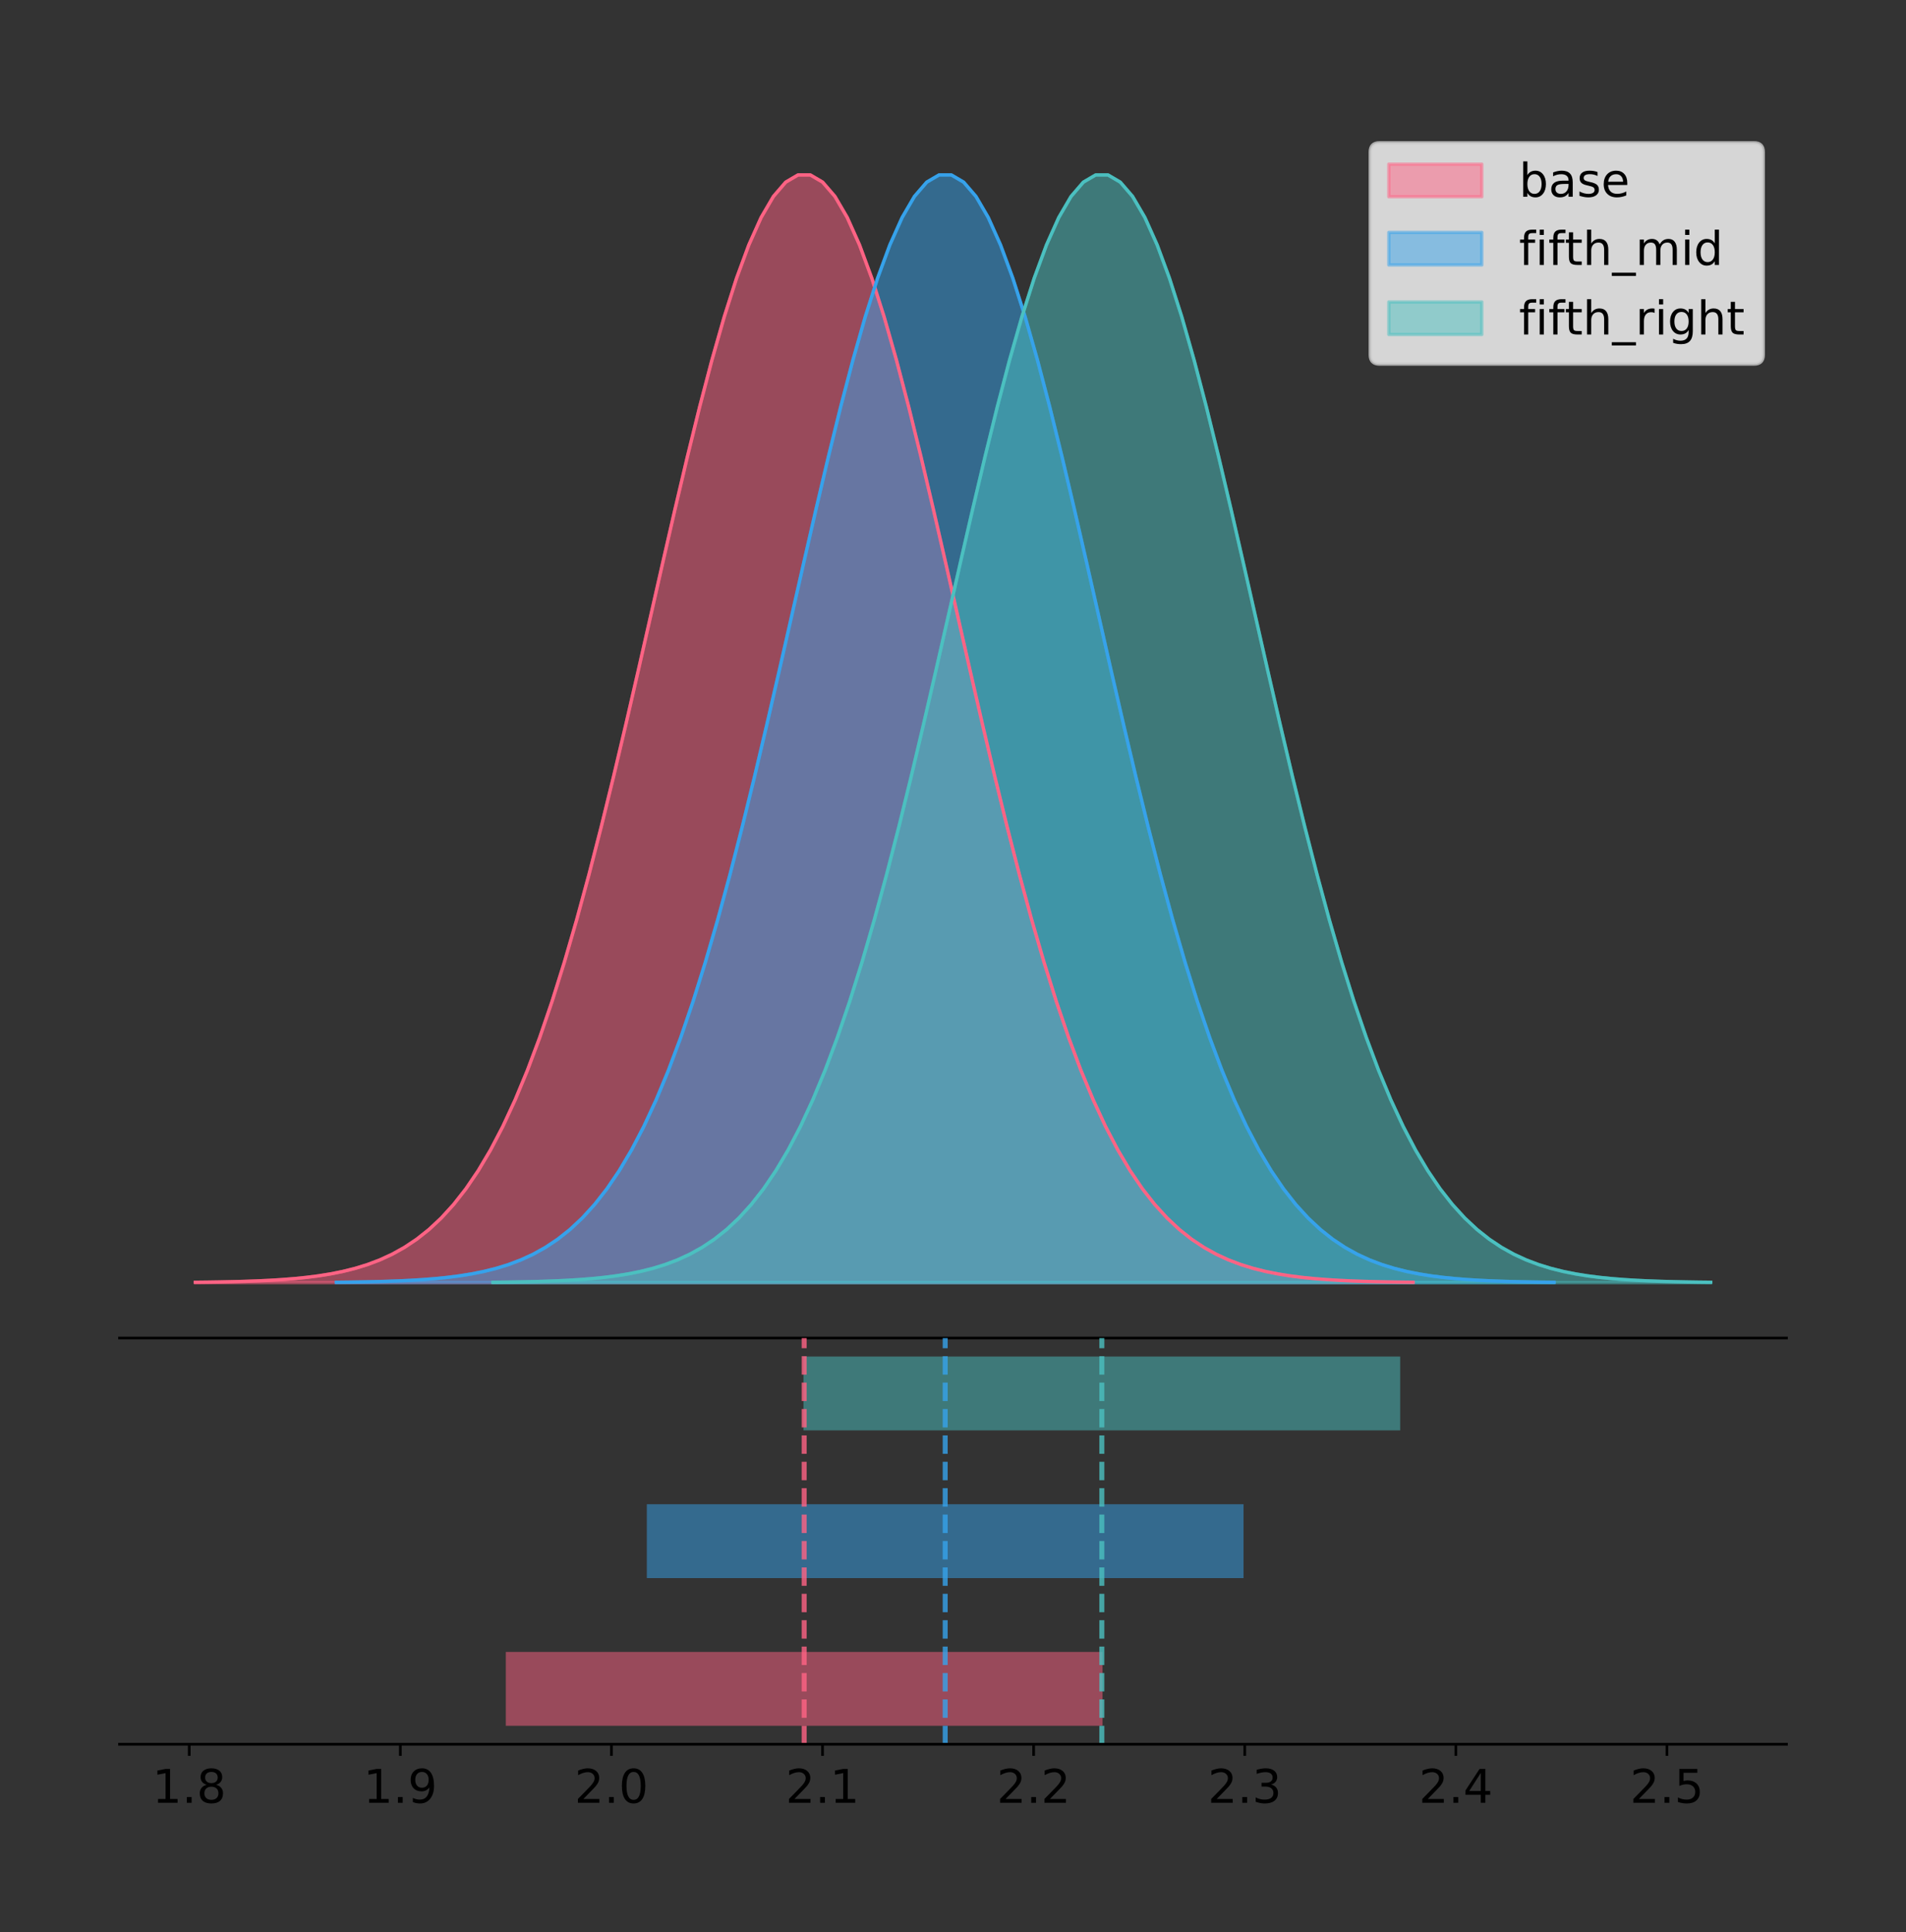 <?xml version="1.0" encoding="utf-8" standalone="no"?>
<!DOCTYPE svg PUBLIC "-//W3C//DTD SVG 1.1//EN"
  "http://www.w3.org/Graphics/SVG/1.1/DTD/svg11.dtd">
<!-- Created with matplotlib (https://matplotlib.org/) -->
<svg height="581.789pt" version="1.1" viewBox="0 0 574.2 581.789" width="574.2pt" xmlns="http://www.w3.org/2000/svg" xmlns:xlink="http://www.w3.org/1999/xlink">
 <rect x="0" y="0" width="574.2" height="581.789" fill="#333333" stroke="none"/>
 <defs>
  <style type="text/css">
*{stroke-linecap:butt;stroke-linejoin:round;}
  </style>
 </defs>
 <g id="figure_1">
  <g id="patch_1">
   <path d="M 0 581.789 
L 574.2 581.789 
L 574.2 0 
L 0 0 
z
" style="fill:none;"/>
  </g>
  <g id="axes_1">
   <g id="patch_2">
    <path d="M 36 402.93 
L 538.2 402.93 
L 538.2 36 
L 36 36 
z
" style="fill:none;"/>
   </g>
   <g id="PolyCollection_1">
    <defs>
     <path d="M 58.827 -195.538 
L 58.827 -195.65 
L 62.533 -195.692 
L 66.239 -195.749 
L 69.945 -195.825 
L 73.651 -195.925 
L 77.356 -196.058 
L 81.062 -196.23 
L 84.768 -196.455 
L 88.474 -196.744 
L 92.18 -197.115 
L 95.885 -197.585 
L 99.591 -198.179 
L 103.297 -198.923 
L 107.003 -199.848 
L 110.709 -200.99 
L 114.414 -202.39 
L 118.12 -204.093 
L 121.826 -206.151 
L 125.532 -208.617 
L 129.238 -211.552 
L 132.944 -215.017 
L 136.649 -219.078 
L 140.355 -223.801 
L 144.061 -229.25 
L 147.767 -235.488 
L 151.473 -242.572 
L 155.178 -250.552 
L 158.884 -259.468 
L 162.59 -269.344 
L 166.296 -280.192 
L 170.002 -292.002 
L 173.708 -304.744 
L 177.413 -318.365 
L 181.119 -332.786 
L 184.825 -347.901 
L 188.531 -363.58 
L 192.237 -379.667 
L 195.942 -395.98 
L 199.648 -412.318 
L 203.354 -428.462 
L 207.06 -444.18 
L 210.766 -459.23 
L 214.471 -473.372 
L 218.177 -486.366 
L 221.883 -497.987 
L 225.589 -508.025 
L 229.295 -516.294 
L 233.001 -522.64 
L 236.706 -526.94 
L 240.412 -529.111 
L 244.118 -529.111 
L 247.824 -526.94 
L 251.53 -522.64 
L 255.235 -516.294 
L 258.941 -508.025 
L 262.647 -497.987 
L 266.353 -486.366 
L 270.059 -473.372 
L 273.765 -459.23 
L 277.47 -444.18 
L 281.176 -428.462 
L 284.882 -412.318 
L 288.588 -395.98 
L 292.294 -379.667 
L 295.999 -363.58 
L 299.705 -347.901 
L 303.411 -332.786 
L 307.117 -318.365 
L 310.823 -304.744 
L 314.528 -292.002 
L 318.234 -280.192 
L 321.94 -269.344 
L 325.646 -259.468 
L 329.352 -250.552 
L 333.058 -242.572 
L 336.763 -235.488 
L 340.469 -229.25 
L 344.175 -223.801 
L 347.881 -219.078 
L 351.587 -215.017 
L 355.292 -211.552 
L 358.998 -208.617 
L 362.704 -206.151 
L 366.41 -204.093 
L 370.116 -202.39 
L 373.822 -200.99 
L 377.527 -199.848 
L 381.233 -198.923 
L 384.939 -198.179 
L 388.645 -197.585 
L 392.351 -197.115 
L 396.056 -196.744 
L 399.762 -196.455 
L 403.468 -196.23 
L 407.174 -196.058 
L 410.88 -195.925 
L 414.585 -195.825 
L 418.291 -195.749 
L 421.997 -195.692 
L 425.703 -195.65 
L 425.703 -195.538 
L 425.703 -195.538 
L 421.997 -195.538 
L 418.291 -195.538 
L 414.585 -195.538 
L 410.88 -195.538 
L 407.174 -195.538 
L 403.468 -195.538 
L 399.762 -195.538 
L 396.056 -195.538 
L 392.351 -195.538 
L 388.645 -195.538 
L 384.939 -195.538 
L 381.233 -195.538 
L 377.527 -195.538 
L 373.822 -195.538 
L 370.116 -195.538 
L 366.41 -195.538 
L 362.704 -195.538 
L 358.998 -195.538 
L 355.292 -195.538 
L 351.587 -195.538 
L 347.881 -195.538 
L 344.175 -195.538 
L 340.469 -195.538 
L 336.763 -195.538 
L 333.058 -195.538 
L 329.352 -195.538 
L 325.646 -195.538 
L 321.94 -195.538 
L 318.234 -195.538 
L 314.528 -195.538 
L 310.823 -195.538 
L 307.117 -195.538 
L 303.411 -195.538 
L 299.705 -195.538 
L 295.999 -195.538 
L 292.294 -195.538 
L 288.588 -195.538 
L 284.882 -195.538 
L 281.176 -195.538 
L 277.47 -195.538 
L 273.765 -195.538 
L 270.059 -195.538 
L 266.353 -195.538 
L 262.647 -195.538 
L 258.941 -195.538 
L 255.235 -195.538 
L 251.53 -195.538 
L 247.824 -195.538 
L 244.118 -195.538 
L 240.412 -195.538 
L 236.706 -195.538 
L 233.001 -195.538 
L 229.295 -195.538 
L 225.589 -195.538 
L 221.883 -195.538 
L 218.177 -195.538 
L 214.471 -195.538 
L 210.766 -195.538 
L 207.06 -195.538 
L 203.354 -195.538 
L 199.648 -195.538 
L 195.942 -195.538 
L 192.237 -195.538 
L 188.531 -195.538 
L 184.825 -195.538 
L 181.119 -195.538 
L 177.413 -195.538 
L 173.708 -195.538 
L 170.002 -195.538 
L 166.296 -195.538 
L 162.59 -195.538 
L 158.884 -195.538 
L 155.178 -195.538 
L 151.473 -195.538 
L 147.767 -195.538 
L 144.061 -195.538 
L 140.355 -195.538 
L 136.649 -195.538 
L 132.944 -195.538 
L 129.238 -195.538 
L 125.532 -195.538 
L 121.826 -195.538 
L 118.12 -195.538 
L 114.414 -195.538 
L 110.709 -195.538 
L 107.003 -195.538 
L 103.297 -195.538 
L 99.591 -195.538 
L 95.885 -195.538 
L 92.18 -195.538 
L 88.474 -195.538 
L 84.768 -195.538 
L 81.062 -195.538 
L 77.356 -195.538 
L 73.651 -195.538 
L 69.945 -195.538 
L 66.239 -195.538 
L 62.533 -195.538 
L 58.827 -195.538 
z
" id="m5527e204ac" style="stroke:#ff6384;stroke-opacity:0.5;"/>
    </defs>
    <g clip-path="url(#p2518194477)">
     <use style="fill:#ff6384;fill-opacity:0.5;stroke:#ff6384;stroke-opacity:0.5;" x="0" xlink:href="#m5527e204ac" y="581.789"/>
    </g>
   </g>
   <g id="PolyCollection_2">
    <defs>
     <path d="M 101.309 -195.538 
L 101.309 -195.65 
L 105.015 -195.692 
L 108.721 -195.749 
L 112.427 -195.825 
L 116.132 -195.925 
L 119.838 -196.058 
L 123.544 -196.23 
L 127.25 -196.455 
L 130.956 -196.744 
L 134.661 -197.115 
L 138.367 -197.585 
L 142.073 -198.179 
L 145.779 -198.923 
L 149.485 -199.848 
L 153.191 -200.99 
L 156.896 -202.39 
L 160.602 -204.093 
L 164.308 -206.151 
L 168.014 -208.617 
L 171.72 -211.552 
L 175.425 -215.017 
L 179.131 -219.078 
L 182.837 -223.801 
L 186.543 -229.25 
L 190.249 -235.488 
L 193.955 -242.572 
L 197.66 -250.552 
L 201.366 -259.468 
L 205.072 -269.344 
L 208.778 -280.192 
L 212.484 -292.002 
L 216.189 -304.744 
L 219.895 -318.365 
L 223.601 -332.786 
L 227.307 -347.901 
L 231.013 -363.58 
L 234.718 -379.667 
L 238.424 -395.98 
L 242.13 -412.318 
L 245.836 -428.462 
L 249.542 -444.18 
L 253.248 -459.23 
L 256.953 -473.372 
L 260.659 -486.366 
L 264.365 -497.987 
L 268.071 -508.025 
L 271.777 -516.294 
L 275.482 -522.64 
L 279.188 -526.94 
L 282.894 -529.111 
L 286.6 -529.111 
L 290.306 -526.94 
L 294.011 -522.64 
L 297.717 -516.294 
L 301.423 -508.025 
L 305.129 -497.987 
L 308.835 -486.366 
L 312.541 -473.372 
L 316.246 -459.23 
L 319.952 -444.18 
L 323.658 -428.462 
L 327.364 -412.318 
L 331.07 -395.98 
L 334.775 -379.667 
L 338.481 -363.58 
L 342.187 -347.901 
L 345.893 -332.786 
L 349.599 -318.365 
L 353.305 -304.744 
L 357.01 -292.002 
L 360.716 -280.192 
L 364.422 -269.344 
L 368.128 -259.468 
L 371.834 -250.552 
L 375.539 -242.572 
L 379.245 -235.488 
L 382.951 -229.25 
L 386.657 -223.801 
L 390.363 -219.078 
L 394.068 -215.017 
L 397.774 -211.552 
L 401.48 -208.617 
L 405.186 -206.151 
L 408.892 -204.093 
L 412.598 -202.39 
L 416.303 -200.99 
L 420.009 -199.848 
L 423.715 -198.923 
L 427.421 -198.179 
L 431.127 -197.585 
L 434.832 -197.115 
L 438.538 -196.744 
L 442.244 -196.455 
L 445.95 -196.23 
L 449.656 -196.058 
L 453.362 -195.925 
L 457.067 -195.825 
L 460.773 -195.749 
L 464.479 -195.692 
L 468.185 -195.65 
L 468.185 -195.538 
L 468.185 -195.538 
L 464.479 -195.538 
L 460.773 -195.538 
L 457.067 -195.538 
L 453.362 -195.538 
L 449.656 -195.538 
L 445.95 -195.538 
L 442.244 -195.538 
L 438.538 -195.538 
L 434.832 -195.538 
L 431.127 -195.538 
L 427.421 -195.538 
L 423.715 -195.538 
L 420.009 -195.538 
L 416.303 -195.538 
L 412.598 -195.538 
L 408.892 -195.538 
L 405.186 -195.538 
L 401.48 -195.538 
L 397.774 -195.538 
L 394.068 -195.538 
L 390.363 -195.538 
L 386.657 -195.538 
L 382.951 -195.538 
L 379.245 -195.538 
L 375.539 -195.538 
L 371.834 -195.538 
L 368.128 -195.538 
L 364.422 -195.538 
L 360.716 -195.538 
L 357.01 -195.538 
L 353.305 -195.538 
L 349.599 -195.538 
L 345.893 -195.538 
L 342.187 -195.538 
L 338.481 -195.538 
L 334.775 -195.538 
L 331.07 -195.538 
L 327.364 -195.538 
L 323.658 -195.538 
L 319.952 -195.538 
L 316.246 -195.538 
L 312.541 -195.538 
L 308.835 -195.538 
L 305.129 -195.538 
L 301.423 -195.538 
L 297.717 -195.538 
L 294.011 -195.538 
L 290.306 -195.538 
L 286.6 -195.538 
L 282.894 -195.538 
L 279.188 -195.538 
L 275.482 -195.538 
L 271.777 -195.538 
L 268.071 -195.538 
L 264.365 -195.538 
L 260.659 -195.538 
L 256.953 -195.538 
L 253.248 -195.538 
L 249.542 -195.538 
L 245.836 -195.538 
L 242.13 -195.538 
L 238.424 -195.538 
L 234.718 -195.538 
L 231.013 -195.538 
L 227.307 -195.538 
L 223.601 -195.538 
L 219.895 -195.538 
L 216.189 -195.538 
L 212.484 -195.538 
L 208.778 -195.538 
L 205.072 -195.538 
L 201.366 -195.538 
L 197.66 -195.538 
L 193.955 -195.538 
L 190.249 -195.538 
L 186.543 -195.538 
L 182.837 -195.538 
L 179.131 -195.538 
L 175.425 -195.538 
L 171.72 -195.538 
L 168.014 -195.538 
L 164.308 -195.538 
L 160.602 -195.538 
L 156.896 -195.538 
L 153.191 -195.538 
L 149.485 -195.538 
L 145.779 -195.538 
L 142.073 -195.538 
L 138.367 -195.538 
L 134.661 -195.538 
L 130.956 -195.538 
L 127.25 -195.538 
L 123.544 -195.538 
L 119.838 -195.538 
L 116.132 -195.538 
L 112.427 -195.538 
L 108.721 -195.538 
L 105.015 -195.538 
L 101.309 -195.538 
z
" id="mce7a9bfbae" style="stroke:#36a2eb;stroke-opacity:0.5;"/>
    </defs>
    <g clip-path="url(#p2518194477)">
     <use style="fill:#36a2eb;fill-opacity:0.5;stroke:#36a2eb;stroke-opacity:0.5;" x="0" xlink:href="#mce7a9bfbae" y="581.789"/>
    </g>
   </g>
   <g id="PolyCollection_3">
    <defs>
     <path d="M 148.497 -195.538 
L 148.497 -195.65 
L 152.203 -195.692 
L 155.909 -195.749 
L 159.615 -195.825 
L 163.32 -195.925 
L 167.026 -196.058 
L 170.732 -196.23 
L 174.438 -196.455 
L 178.144 -196.744 
L 181.849 -197.115 
L 185.555 -197.585 
L 189.261 -198.179 
L 192.967 -198.923 
L 196.673 -199.848 
L 200.378 -200.99 
L 204.084 -202.39 
L 207.79 -204.093 
L 211.496 -206.151 
L 215.202 -208.617 
L 218.908 -211.552 
L 222.613 -215.017 
L 226.319 -219.078 
L 230.025 -223.801 
L 233.731 -229.25 
L 237.437 -235.488 
L 241.142 -242.572 
L 244.848 -250.552 
L 248.554 -259.468 
L 252.26 -269.344 
L 255.966 -280.192 
L 259.672 -292.002 
L 263.377 -304.744 
L 267.083 -318.365 
L 270.789 -332.786 
L 274.495 -347.901 
L 278.201 -363.58 
L 281.906 -379.667 
L 285.612 -395.98 
L 289.318 -412.318 
L 293.024 -428.462 
L 296.73 -444.18 
L 300.435 -459.23 
L 304.141 -473.372 
L 307.847 -486.366 
L 311.553 -497.987 
L 315.259 -508.025 
L 318.965 -516.294 
L 322.67 -522.64 
L 326.376 -526.94 
L 330.082 -529.111 
L 333.788 -529.111 
L 337.494 -526.94 
L 341.199 -522.64 
L 344.905 -516.294 
L 348.611 -508.025 
L 352.317 -497.987 
L 356.023 -486.366 
L 359.729 -473.372 
L 363.434 -459.23 
L 367.14 -444.18 
L 370.846 -428.462 
L 374.552 -412.318 
L 378.258 -395.98 
L 381.963 -379.667 
L 385.669 -363.58 
L 389.375 -347.901 
L 393.081 -332.786 
L 396.787 -318.365 
L 400.492 -304.744 
L 404.198 -292.002 
L 407.904 -280.192 
L 411.61 -269.344 
L 415.316 -259.468 
L 419.022 -250.552 
L 422.727 -242.572 
L 426.433 -235.488 
L 430.139 -229.25 
L 433.845 -223.801 
L 437.551 -219.078 
L 441.256 -215.017 
L 444.962 -211.552 
L 448.668 -208.617 
L 452.374 -206.151 
L 456.08 -204.093 
L 459.786 -202.39 
L 463.491 -200.99 
L 467.197 -199.848 
L 470.903 -198.923 
L 474.609 -198.179 
L 478.315 -197.585 
L 482.02 -197.115 
L 485.726 -196.744 
L 489.432 -196.455 
L 493.138 -196.23 
L 496.844 -196.058 
L 500.549 -195.925 
L 504.255 -195.825 
L 507.961 -195.749 
L 511.667 -195.692 
L 515.373 -195.65 
L 515.373 -195.538 
L 515.373 -195.538 
L 511.667 -195.538 
L 507.961 -195.538 
L 504.255 -195.538 
L 500.549 -195.538 
L 496.844 -195.538 
L 493.138 -195.538 
L 489.432 -195.538 
L 485.726 -195.538 
L 482.02 -195.538 
L 478.315 -195.538 
L 474.609 -195.538 
L 470.903 -195.538 
L 467.197 -195.538 
L 463.491 -195.538 
L 459.786 -195.538 
L 456.08 -195.538 
L 452.374 -195.538 
L 448.668 -195.538 
L 444.962 -195.538 
L 441.256 -195.538 
L 437.551 -195.538 
L 433.845 -195.538 
L 430.139 -195.538 
L 426.433 -195.538 
L 422.727 -195.538 
L 419.022 -195.538 
L 415.316 -195.538 
L 411.61 -195.538 
L 407.904 -195.538 
L 404.198 -195.538 
L 400.492 -195.538 
L 396.787 -195.538 
L 393.081 -195.538 
L 389.375 -195.538 
L 385.669 -195.538 
L 381.963 -195.538 
L 378.258 -195.538 
L 374.552 -195.538 
L 370.846 -195.538 
L 367.14 -195.538 
L 363.434 -195.538 
L 359.729 -195.538 
L 356.023 -195.538 
L 352.317 -195.538 
L 348.611 -195.538 
L 344.905 -195.538 
L 341.199 -195.538 
L 337.494 -195.538 
L 333.788 -195.538 
L 330.082 -195.538 
L 326.376 -195.538 
L 322.67 -195.538 
L 318.965 -195.538 
L 315.259 -195.538 
L 311.553 -195.538 
L 307.847 -195.538 
L 304.141 -195.538 
L 300.435 -195.538 
L 296.73 -195.538 
L 293.024 -195.538 
L 289.318 -195.538 
L 285.612 -195.538 
L 281.906 -195.538 
L 278.201 -195.538 
L 274.495 -195.538 
L 270.789 -195.538 
L 267.083 -195.538 
L 263.377 -195.538 
L 259.672 -195.538 
L 255.966 -195.538 
L 252.26 -195.538 
L 248.554 -195.538 
L 244.848 -195.538 
L 241.142 -195.538 
L 237.437 -195.538 
L 233.731 -195.538 
L 230.025 -195.538 
L 226.319 -195.538 
L 222.613 -195.538 
L 218.908 -195.538 
L 215.202 -195.538 
L 211.496 -195.538 
L 207.79 -195.538 
L 204.084 -195.538 
L 200.378 -195.538 
L 196.673 -195.538 
L 192.967 -195.538 
L 189.261 -195.538 
L 185.555 -195.538 
L 181.849 -195.538 
L 178.144 -195.538 
L 174.438 -195.538 
L 170.732 -195.538 
L 167.026 -195.538 
L 163.32 -195.538 
L 159.615 -195.538 
L 155.909 -195.538 
L 152.203 -195.538 
L 148.497 -195.538 
z
" id="m5095f3d904" style="stroke:#4bc0c0;stroke-opacity:0.5;"/>
    </defs>
    <g clip-path="url(#p2518194477)">
     <use style="fill:#4bc0c0;fill-opacity:0.5;stroke:#4bc0c0;stroke-opacity:0.5;" x="0" xlink:href="#m5095f3d904" y="581.789"/>
    </g>
   </g>
   <g id="line2d_1">
    <path clip-path="url(#p2518194477)" d="M 58.827 386.139 
L 62.533 386.097 
L 66.239 386.04 
L 69.945 385.965 
L 73.651 385.864 
L 77.356 385.732 
L 81.062 385.559 
L 84.768 385.334 
L 88.474 385.045 
L 92.18 384.675 
L 95.885 384.204 
L 99.591 383.61 
L 103.297 382.867 
L 107.003 381.941 
L 110.709 380.799 
L 114.414 379.399 
L 118.12 377.696 
L 121.826 375.639 
L 125.532 373.172 
L 129.238 370.238 
L 132.944 366.772 
L 136.649 362.711 
L 140.355 357.989 
L 144.061 352.539 
L 147.767 346.301 
L 151.473 339.217 
L 155.178 331.237 
L 158.884 322.322 
L 162.59 312.445 
L 166.296 301.597 
L 170.002 289.787 
L 173.708 277.045 
L 177.413 263.424 
L 181.119 249.004 
L 184.825 233.888 
L 188.531 218.209 
L 192.237 202.123 
L 195.942 185.809 
L 199.648 169.471 
L 203.354 153.327 
L 207.06 137.61 
L 210.766 122.559 
L 214.471 108.418 
L 218.177 95.423 
L 221.883 83.803 
L 225.589 73.765 
L 229.295 65.495 
L 233.001 59.15 
L 236.706 54.85 
L 240.412 52.679 
L 244.118 52.679 
L 247.824 54.85 
L 251.53 59.15 
L 255.235 65.495 
L 258.941 73.765 
L 262.647 83.803 
L 266.353 95.423 
L 270.059 108.418 
L 273.765 122.559 
L 277.47 137.61 
L 281.176 153.327 
L 284.882 169.471 
L 288.588 185.809 
L 292.294 202.123 
L 295.999 218.209 
L 299.705 233.888 
L 303.411 249.004 
L 307.117 263.424 
L 310.823 277.045 
L 314.528 289.787 
L 318.234 301.597 
L 321.94 312.445 
L 325.646 322.322 
L 329.352 331.237 
L 333.058 339.217 
L 336.763 346.301 
L 340.469 352.539 
L 344.175 357.989 
L 347.881 362.711 
L 351.587 366.772 
L 355.292 370.238 
L 358.998 373.172 
L 362.704 375.639 
L 366.41 377.696 
L 370.116 379.399 
L 373.822 380.799 
L 377.527 381.941 
L 381.233 382.867 
L 384.939 383.61 
L 388.645 384.204 
L 392.351 384.675 
L 396.056 385.045 
L 399.762 385.334 
L 403.468 385.559 
L 407.174 385.732 
L 410.88 385.864 
L 414.585 385.965 
L 418.291 386.04 
L 421.997 386.097 
L 425.703 386.139 
" style="fill:none;stroke:#ff6384;stroke-linecap:square;"/>
   </g>
   <g id="line2d_2">
    <path clip-path="url(#p2518194477)" d="M 101.309 386.139 
L 105.015 386.097 
L 108.721 386.04 
L 112.427 385.965 
L 116.132 385.864 
L 119.838 385.732 
L 123.544 385.559 
L 127.25 385.334 
L 130.956 385.045 
L 134.661 384.675 
L 138.367 384.204 
L 142.073 383.61 
L 145.779 382.867 
L 149.485 381.941 
L 153.191 380.799 
L 156.896 379.399 
L 160.602 377.696 
L 164.308 375.639 
L 168.014 373.172 
L 171.72 370.238 
L 175.425 366.772 
L 179.131 362.711 
L 182.837 357.989 
L 186.543 352.539 
L 190.249 346.301 
L 193.955 339.217 
L 197.66 331.237 
L 201.366 322.322 
L 205.072 312.445 
L 208.778 301.597 
L 212.484 289.787 
L 216.189 277.045 
L 219.895 263.424 
L 223.601 249.004 
L 227.307 233.888 
L 231.013 218.209 
L 234.718 202.123 
L 238.424 185.809 
L 242.13 169.471 
L 245.836 153.327 
L 249.542 137.61 
L 253.248 122.559 
L 256.953 108.418 
L 260.659 95.423 
L 264.365 83.803 
L 268.071 73.765 
L 271.777 65.495 
L 275.482 59.15 
L 279.188 54.85 
L 282.894 52.679 
L 286.6 52.679 
L 290.306 54.85 
L 294.011 59.15 
L 297.717 65.495 
L 301.423 73.765 
L 305.129 83.803 
L 308.835 95.423 
L 312.541 108.418 
L 316.246 122.559 
L 319.952 137.61 
L 323.658 153.327 
L 327.364 169.471 
L 331.07 185.809 
L 334.775 202.123 
L 338.481 218.209 
L 342.187 233.888 
L 345.893 249.004 
L 349.599 263.424 
L 353.305 277.045 
L 357.01 289.787 
L 360.716 301.597 
L 364.422 312.445 
L 368.128 322.322 
L 371.834 331.237 
L 375.539 339.217 
L 379.245 346.301 
L 382.951 352.539 
L 386.657 357.989 
L 390.363 362.711 
L 394.068 366.772 
L 397.774 370.238 
L 401.48 373.172 
L 405.186 375.639 
L 408.892 377.696 
L 412.598 379.399 
L 416.303 380.799 
L 420.009 381.941 
L 423.715 382.867 
L 427.421 383.61 
L 431.127 384.204 
L 434.832 384.675 
L 438.538 385.045 
L 442.244 385.334 
L 445.95 385.559 
L 449.656 385.732 
L 453.362 385.864 
L 457.067 385.965 
L 460.773 386.04 
L 464.479 386.097 
L 468.185 386.139 
" style="fill:none;stroke:#36a2eb;stroke-linecap:square;"/>
   </g>
   <g id="line2d_3">
    <path clip-path="url(#p2518194477)" d="M 148.497 386.139 
L 152.203 386.097 
L 155.909 386.04 
L 159.615 385.965 
L 163.32 385.864 
L 167.026 385.732 
L 170.732 385.559 
L 174.438 385.334 
L 178.144 385.045 
L 181.849 384.675 
L 185.555 384.204 
L 189.261 383.61 
L 192.967 382.867 
L 196.673 381.941 
L 200.378 380.799 
L 204.084 379.399 
L 207.79 377.696 
L 211.496 375.639 
L 215.202 373.172 
L 218.908 370.238 
L 222.613 366.772 
L 226.319 362.711 
L 230.025 357.989 
L 233.731 352.539 
L 237.437 346.301 
L 241.142 339.217 
L 244.848 331.237 
L 248.554 322.322 
L 252.26 312.445 
L 255.966 301.597 
L 259.672 289.787 
L 263.377 277.045 
L 267.083 263.424 
L 270.789 249.004 
L 274.495 233.888 
L 278.201 218.209 
L 281.906 202.123 
L 285.612 185.809 
L 289.318 169.471 
L 293.024 153.327 
L 296.73 137.61 
L 300.435 122.559 
L 304.141 108.418 
L 307.847 95.423 
L 311.553 83.803 
L 315.259 73.765 
L 318.965 65.495 
L 322.67 59.15 
L 326.376 54.85 
L 330.082 52.679 
L 333.788 52.679 
L 337.494 54.85 
L 341.199 59.15 
L 344.905 65.495 
L 348.611 73.765 
L 352.317 83.803 
L 356.023 95.423 
L 359.729 108.418 
L 363.434 122.559 
L 367.14 137.61 
L 370.846 153.327 
L 374.552 169.471 
L 378.258 185.809 
L 381.963 202.123 
L 385.669 218.209 
L 389.375 233.888 
L 393.081 249.004 
L 396.787 263.424 
L 400.492 277.045 
L 404.198 289.787 
L 407.904 301.597 
L 411.61 312.445 
L 415.316 322.322 
L 419.022 331.237 
L 422.727 339.217 
L 426.433 346.301 
L 430.139 352.539 
L 433.845 357.989 
L 437.551 362.711 
L 441.256 366.772 
L 444.962 370.238 
L 448.668 373.172 
L 452.374 375.639 
L 456.08 377.696 
L 459.786 379.399 
L 463.491 380.799 
L 467.197 381.941 
L 470.903 382.867 
L 474.609 383.61 
L 478.315 384.204 
L 482.02 384.675 
L 485.726 385.045 
L 489.432 385.334 
L 493.138 385.559 
L 496.844 385.732 
L 500.549 385.864 
L 504.255 385.965 
L 507.961 386.04 
L 511.667 386.097 
L 515.373 386.139 
" style="fill:none;stroke:#4bc0c0;stroke-linecap:square;"/>
   </g>
   <g id="patch_3">
    <path d="M 36 402.93 
L 538.2 402.93 
" style="fill:none;stroke:#000000;stroke-linecap:square;stroke-linejoin:miter;stroke-width:0.8;"/>
   </g>
   <g id="legend_1">
    <g id="patch_4">
     <path d="M 415.602 109.627 
L 528.4 109.627 
Q 531.2 109.627 531.2 106.827 
L 531.2 45.8 
Q 531.2 43 528.4 43 
L 415.602 43 
Q 412.802 43 412.802 45.8 
L 412.802 106.827 
Q 412.802 109.627 415.602 109.627 
z
" style="fill:#ffffff;opacity:0.8;stroke:#cccccc;stroke-linejoin:miter;"/>
    </g>
    <g id="patch_5">
     <path d="M 418.402 59.238 
L 446.402 59.238 
L 446.402 49.438 
L 418.402 49.438 
z
" style="fill:#ff6384;opacity:0.5;stroke:#ff6384;stroke-linejoin:miter;"/>
    </g>
    <g id="text_1">
     <!-- base -->
     <defs>
      <path d="M 48.688 27.297 
Q 48.688 37.203 44.609 42.844 
Q 40.531 48.484 33.406 48.484 
Q 26.266 48.484 22.188 42.844 
Q 18.109 37.203 18.109 27.297 
Q 18.109 17.391 22.188 11.75 
Q 26.266 6.109 33.406 6.109 
Q 40.531 6.109 44.609 11.75 
Q 48.688 17.391 48.688 27.297 
z
M 18.109 46.391 
Q 20.953 51.266 25.266 53.625 
Q 29.594 56 35.594 56 
Q 45.562 56 51.781 48.094 
Q 58.016 40.188 58.016 27.297 
Q 58.016 14.406 51.781 6.484 
Q 45.562 -1.422 35.594 -1.422 
Q 29.594 -1.422 25.266 0.953 
Q 20.953 3.328 18.109 8.203 
L 18.109 0 
L 9.078 0 
L 9.078 75.984 
L 18.109 75.984 
z
" id="DejaVuSans-98"/>
      <path d="M 34.281 27.484 
Q 23.391 27.484 19.188 25 
Q 14.984 22.516 14.984 16.5 
Q 14.984 11.719 18.141 8.906 
Q 21.297 6.109 26.703 6.109 
Q 34.188 6.109 38.703 11.406 
Q 43.219 16.703 43.219 25.484 
L 43.219 27.484 
z
M 52.203 31.203 
L 52.203 0 
L 43.219 0 
L 43.219 8.297 
Q 40.141 3.328 35.547 0.953 
Q 30.953 -1.422 24.312 -1.422 
Q 15.922 -1.422 10.953 3.297 
Q 6 8.016 6 15.922 
Q 6 25.141 12.172 29.828 
Q 18.359 34.516 30.609 34.516 
L 43.219 34.516 
L 43.219 35.406 
Q 43.219 41.609 39.141 45 
Q 35.062 48.391 27.688 48.391 
Q 23 48.391 18.547 47.266 
Q 14.109 46.141 10.016 43.891 
L 10.016 52.203 
Q 14.938 54.109 19.578 55.047 
Q 24.219 56 28.609 56 
Q 40.484 56 46.344 49.844 
Q 52.203 43.703 52.203 31.203 
z
" id="DejaVuSans-97"/>
      <path d="M 44.281 53.078 
L 44.281 44.578 
Q 40.484 46.531 36.375 47.5 
Q 32.281 48.484 27.875 48.484 
Q 21.188 48.484 17.844 46.438 
Q 14.5 44.391 14.5 40.281 
Q 14.5 37.156 16.891 35.375 
Q 19.281 33.594 26.516 31.984 
L 29.594 31.297 
Q 39.156 29.25 43.188 25.516 
Q 47.219 21.781 47.219 15.094 
Q 47.219 7.469 41.188 3.016 
Q 35.156 -1.422 24.609 -1.422 
Q 20.219 -1.422 15.453 -0.562 
Q 10.688 0.297 5.422 2 
L 5.422 11.281 
Q 10.406 8.688 15.234 7.391 
Q 20.062 6.109 24.812 6.109 
Q 31.156 6.109 34.562 8.281 
Q 37.984 10.453 37.984 14.406 
Q 37.984 18.062 35.516 20.016 
Q 33.062 21.969 24.703 23.781 
L 21.578 24.516 
Q 13.234 26.266 9.516 29.906 
Q 5.812 33.547 5.812 39.891 
Q 5.812 47.609 11.281 51.797 
Q 16.75 56 26.812 56 
Q 31.781 56 36.172 55.266 
Q 40.578 54.547 44.281 53.078 
z
" id="DejaVuSans-115"/>
      <path d="M 56.203 29.594 
L 56.203 25.203 
L 14.891 25.203 
Q 15.484 15.922 20.484 11.062 
Q 25.484 6.203 34.422 6.203 
Q 39.594 6.203 44.453 7.469 
Q 49.312 8.734 54.109 11.281 
L 54.109 2.781 
Q 49.266 0.734 44.188 -0.344 
Q 39.109 -1.422 33.891 -1.422 
Q 20.797 -1.422 13.156 6.188 
Q 5.516 13.812 5.516 26.812 
Q 5.516 40.234 12.766 48.109 
Q 20.016 56 32.328 56 
Q 43.359 56 49.781 48.891 
Q 56.203 41.797 56.203 29.594 
z
M 47.219 32.234 
Q 47.125 39.594 43.094 43.984 
Q 39.062 48.391 32.422 48.391 
Q 24.906 48.391 20.391 44.141 
Q 15.875 39.891 15.188 32.172 
z
" id="DejaVuSans-101"/>
     </defs>
     <g transform="translate(457.602 59.238)scale(0.14 -0.14)">
      <use xlink:href="#DejaVuSans-98"/>
      <use x="63.477" xlink:href="#DejaVuSans-97"/>
      <use x="124.756" xlink:href="#DejaVuSans-115"/>
      <use x="176.855" xlink:href="#DejaVuSans-101"/>
     </g>
    </g>
    <g id="patch_6">
     <path d="M 418.402 79.787 
L 446.402 79.787 
L 446.402 69.987 
L 418.402 69.987 
z
" style="fill:#36a2eb;opacity:0.5;stroke:#36a2eb;stroke-linejoin:miter;"/>
    </g>
    <g id="text_2">
     <!-- fifth_mid -->
     <defs>
      <path d="M 37.109 75.984 
L 37.109 68.5 
L 28.516 68.5 
Q 23.688 68.5 21.797 66.547 
Q 19.922 64.594 19.922 59.516 
L 19.922 54.688 
L 34.719 54.688 
L 34.719 47.703 
L 19.922 47.703 
L 19.922 0 
L 10.891 0 
L 10.891 47.703 
L 2.297 47.703 
L 2.297 54.688 
L 10.891 54.688 
L 10.891 58.5 
Q 10.891 67.625 15.141 71.797 
Q 19.391 75.984 28.609 75.984 
z
" id="DejaVuSans-102"/>
      <path d="M 9.422 54.688 
L 18.406 54.688 
L 18.406 0 
L 9.422 0 
z
M 9.422 75.984 
L 18.406 75.984 
L 18.406 64.594 
L 9.422 64.594 
z
" id="DejaVuSans-105"/>
      <path d="M 18.312 70.219 
L 18.312 54.688 
L 36.812 54.688 
L 36.812 47.703 
L 18.312 47.703 
L 18.312 18.016 
Q 18.312 11.328 20.141 9.422 
Q 21.969 7.516 27.594 7.516 
L 36.812 7.516 
L 36.812 0 
L 27.594 0 
Q 17.188 0 13.234 3.875 
Q 9.281 7.766 9.281 18.016 
L 9.281 47.703 
L 2.688 47.703 
L 2.688 54.688 
L 9.281 54.688 
L 9.281 70.219 
z
" id="DejaVuSans-116"/>
      <path d="M 54.891 33.016 
L 54.891 0 
L 45.906 0 
L 45.906 32.719 
Q 45.906 40.484 42.875 44.328 
Q 39.844 48.188 33.797 48.188 
Q 26.516 48.188 22.312 43.547 
Q 18.109 38.922 18.109 30.906 
L 18.109 0 
L 9.078 0 
L 9.078 75.984 
L 18.109 75.984 
L 18.109 46.188 
Q 21.344 51.125 25.703 53.562 
Q 30.078 56 35.797 56 
Q 45.219 56 50.047 50.172 
Q 54.891 44.344 54.891 33.016 
z
" id="DejaVuSans-104"/>
      <path d="M 50.984 -16.609 
L 50.984 -23.578 
L -0.984 -23.578 
L -0.984 -16.609 
z
" id="DejaVuSans-95"/>
      <path d="M 52 44.188 
Q 55.375 50.25 60.062 53.125 
Q 64.75 56 71.094 56 
Q 79.641 56 84.281 50.016 
Q 88.922 44.047 88.922 33.016 
L 88.922 0 
L 79.891 0 
L 79.891 32.719 
Q 79.891 40.578 77.094 44.375 
Q 74.312 48.188 68.609 48.188 
Q 61.625 48.188 57.562 43.547 
Q 53.516 38.922 53.516 30.906 
L 53.516 0 
L 44.484 0 
L 44.484 32.719 
Q 44.484 40.625 41.703 44.406 
Q 38.922 48.188 33.109 48.188 
Q 26.219 48.188 22.156 43.531 
Q 18.109 38.875 18.109 30.906 
L 18.109 0 
L 9.078 0 
L 9.078 54.688 
L 18.109 54.688 
L 18.109 46.188 
Q 21.188 51.219 25.484 53.609 
Q 29.781 56 35.688 56 
Q 41.656 56 45.828 52.969 
Q 50 49.953 52 44.188 
z
" id="DejaVuSans-109"/>
      <path d="M 45.406 46.391 
L 45.406 75.984 
L 54.391 75.984 
L 54.391 0 
L 45.406 0 
L 45.406 8.203 
Q 42.578 3.328 38.25 0.953 
Q 33.938 -1.422 27.875 -1.422 
Q 17.969 -1.422 11.734 6.484 
Q 5.516 14.406 5.516 27.297 
Q 5.516 40.188 11.734 48.094 
Q 17.969 56 27.875 56 
Q 33.938 56 38.25 53.625 
Q 42.578 51.266 45.406 46.391 
z
M 14.797 27.297 
Q 14.797 17.391 18.875 11.75 
Q 22.953 6.109 30.078 6.109 
Q 37.203 6.109 41.297 11.75 
Q 45.406 17.391 45.406 27.297 
Q 45.406 37.203 41.297 42.844 
Q 37.203 48.484 30.078 48.484 
Q 22.953 48.484 18.875 42.844 
Q 14.797 37.203 14.797 27.297 
z
" id="DejaVuSans-100"/>
     </defs>
     <g transform="translate(457.602 79.787)scale(0.14 -0.14)">
      <use xlink:href="#DejaVuSans-102"/>
      <use x="35.205" xlink:href="#DejaVuSans-105"/>
      <use x="62.988" xlink:href="#DejaVuSans-102"/>
      <use x="98.178" xlink:href="#DejaVuSans-116"/>
      <use x="137.387" xlink:href="#DejaVuSans-104"/>
      <use x="200.766" xlink:href="#DejaVuSans-95"/>
      <use x="250.766" xlink:href="#DejaVuSans-109"/>
      <use x="348.178" xlink:href="#DejaVuSans-105"/>
      <use x="375.961" xlink:href="#DejaVuSans-100"/>
     </g>
    </g>
    <g id="patch_7">
     <path d="M 418.402 100.726 
L 446.402 100.726 
L 446.402 90.926 
L 418.402 90.926 
z
" style="fill:#4bc0c0;opacity:0.5;stroke:#4bc0c0;stroke-linejoin:miter;"/>
    </g>
    <g id="text_3">
     <!-- fifth_right -->
     <defs>
      <path d="M 41.109 46.297 
Q 39.594 47.172 37.812 47.578 
Q 36.031 48 33.891 48 
Q 26.266 48 22.188 43.047 
Q 18.109 38.094 18.109 28.812 
L 18.109 0 
L 9.078 0 
L 9.078 54.688 
L 18.109 54.688 
L 18.109 46.188 
Q 20.953 51.172 25.484 53.578 
Q 30.031 56 36.531 56 
Q 37.453 56 38.578 55.875 
Q 39.703 55.766 41.062 55.516 
z
" id="DejaVuSans-114"/>
      <path d="M 45.406 27.984 
Q 45.406 37.75 41.375 43.109 
Q 37.359 48.484 30.078 48.484 
Q 22.859 48.484 18.828 43.109 
Q 14.797 37.75 14.797 27.984 
Q 14.797 18.266 18.828 12.891 
Q 22.859 7.516 30.078 7.516 
Q 37.359 7.516 41.375 12.891 
Q 45.406 18.266 45.406 27.984 
z
M 54.391 6.781 
Q 54.391 -7.172 48.188 -13.984 
Q 42 -20.797 29.203 -20.797 
Q 24.469 -20.797 20.266 -20.094 
Q 16.062 -19.391 12.109 -17.922 
L 12.109 -9.188 
Q 16.062 -11.328 19.922 -12.344 
Q 23.781 -13.375 27.781 -13.375 
Q 36.625 -13.375 41.016 -8.766 
Q 45.406 -4.156 45.406 5.172 
L 45.406 9.625 
Q 42.625 4.781 38.281 2.391 
Q 33.938 0 27.875 0 
Q 17.828 0 11.672 7.656 
Q 5.516 15.328 5.516 27.984 
Q 5.516 40.672 11.672 48.328 
Q 17.828 56 27.875 56 
Q 33.938 56 38.281 53.609 
Q 42.625 51.219 45.406 46.391 
L 45.406 54.688 
L 54.391 54.688 
z
" id="DejaVuSans-103"/>
     </defs>
     <g transform="translate(457.602 100.726)scale(0.14 -0.14)">
      <use xlink:href="#DejaVuSans-102"/>
      <use x="35.205" xlink:href="#DejaVuSans-105"/>
      <use x="62.988" xlink:href="#DejaVuSans-102"/>
      <use x="98.178" xlink:href="#DejaVuSans-116"/>
      <use x="137.387" xlink:href="#DejaVuSans-104"/>
      <use x="200.766" xlink:href="#DejaVuSans-95"/>
      <use x="250.766" xlink:href="#DejaVuSans-114"/>
      <use x="291.879" xlink:href="#DejaVuSans-105"/>
      <use x="319.662" xlink:href="#DejaVuSans-103"/>
      <use x="383.139" xlink:href="#DejaVuSans-104"/>
      <use x="446.518" xlink:href="#DejaVuSans-116"/>
     </g>
    </g>
   </g>
  </g>
  <g id="axes_2">
   <g id="patch_8">
    <path d="M 36 525.24 
L 538.2 525.24 
L 538.2 402.93 
L 36 402.93 
z
" style="fill:none;"/>
   </g>
   <g id="patch_9">
    <path clip-path="url(#p177607060e)" d="M 152.381 519.68 
L 332.15 519.68 
L 332.15 497.442 
L 152.381 497.442 
z
" style="fill:#ff6384;opacity:0.5;"/>
   </g>
   <g id="patch_10">
    <path clip-path="url(#p177607060e)" d="M 194.862 475.204 
L 374.631 475.204 
L 374.631 452.966 
L 194.862 452.966 
z
" style="fill:#36a2eb;opacity:0.5;"/>
   </g>
   <g id="patch_11">
    <path clip-path="url(#p177607060e)" d="M 242.05 430.728 
L 421.819 430.728 
L 421.819 408.49 
L 242.05 408.49 
z
" style="fill:#4bc0c0;opacity:0.5;"/>
   </g>
   <g id="matplotlib.axis_1">
    <g id="xtick_1">
     <g id="line2d_4">
      <defs>
       <path d="M 0 0 
L 0 3.5 
" id="m586cdb7df6" style="stroke:#000000;stroke-width:0.8;"/>
      </defs>
      <g>
       <use style="stroke:#000000;stroke-width:0.8;" x="57.011" xlink:href="#m586cdb7df6" y="525.24"/>
      </g>
     </g>
     <g id="text_4">
      <!-- 1.8 -->
      <defs>
       <path d="M 12.406 8.297 
L 28.516 8.297 
L 28.516 63.922 
L 10.984 60.406 
L 10.984 69.391 
L 28.422 72.906 
L 38.281 72.906 
L 38.281 8.297 
L 54.391 8.297 
L 54.391 0 
L 12.406 0 
z
" id="DejaVuSans-49"/>
       <path d="M 10.688 12.406 
L 21 12.406 
L 21 0 
L 10.688 0 
z
" id="DejaVuSans-46"/>
       <path d="M 31.781 34.625 
Q 24.75 34.625 20.719 30.859 
Q 16.703 27.094 16.703 20.516 
Q 16.703 13.922 20.719 10.156 
Q 24.75 6.391 31.781 6.391 
Q 38.812 6.391 42.859 10.172 
Q 46.922 13.969 46.922 20.516 
Q 46.922 27.094 42.891 30.859 
Q 38.875 34.625 31.781 34.625 
z
M 21.922 38.812 
Q 15.578 40.375 12.031 44.719 
Q 8.5 49.078 8.5 55.328 
Q 8.5 64.062 14.719 69.141 
Q 20.953 74.219 31.781 74.219 
Q 42.672 74.219 48.875 69.141 
Q 55.078 64.062 55.078 55.328 
Q 55.078 49.078 51.531 44.719 
Q 48 40.375 41.703 38.812 
Q 48.828 37.156 52.797 32.312 
Q 56.781 27.484 56.781 20.516 
Q 56.781 9.906 50.312 4.234 
Q 43.844 -1.422 31.781 -1.422 
Q 19.734 -1.422 13.25 4.234 
Q 6.781 9.906 6.781 20.516 
Q 6.781 27.484 10.781 32.312 
Q 14.797 37.156 21.922 38.812 
z
M 18.312 54.391 
Q 18.312 48.734 21.844 45.562 
Q 25.391 42.391 31.781 42.391 
Q 38.141 42.391 41.719 45.562 
Q 45.312 48.734 45.312 54.391 
Q 45.312 60.062 41.719 63.234 
Q 38.141 66.406 31.781 66.406 
Q 25.391 66.406 21.844 63.234 
Q 18.312 60.062 18.312 54.391 
z
" id="DejaVuSans-56"/>
      </defs>
      <g transform="translate(45.879 542.878)scale(0.14 -0.14)">
       <use xlink:href="#DejaVuSans-49"/>
       <use x="63.623" xlink:href="#DejaVuSans-46"/>
       <use x="95.41" xlink:href="#DejaVuSans-56"/>
      </g>
     </g>
    </g>
    <g id="xtick_2">
     <g id="line2d_5">
      <g>
       <use style="stroke:#000000;stroke-width:0.8;" x="120.607" xlink:href="#m586cdb7df6" y="525.24"/>
      </g>
     </g>
     <g id="text_5">
      <!-- 1.9 -->
      <defs>
       <path d="M 10.984 1.516 
L 10.984 10.5 
Q 14.703 8.734 18.5 7.812 
Q 22.312 6.891 25.984 6.891 
Q 35.75 6.891 40.891 13.453 
Q 46.047 20.016 46.781 33.406 
Q 43.953 29.203 39.594 26.953 
Q 35.25 24.703 29.984 24.703 
Q 19.047 24.703 12.672 31.312 
Q 6.297 37.938 6.297 49.422 
Q 6.297 60.641 12.938 67.422 
Q 19.578 74.219 30.609 74.219 
Q 43.266 74.219 49.922 64.516 
Q 56.594 54.828 56.594 36.375 
Q 56.594 19.141 48.406 8.859 
Q 40.234 -1.422 26.422 -1.422 
Q 22.703 -1.422 18.891 -0.688 
Q 15.094 0.047 10.984 1.516 
z
M 30.609 32.422 
Q 37.25 32.422 41.125 36.953 
Q 45.016 41.5 45.016 49.422 
Q 45.016 57.281 41.125 61.844 
Q 37.25 66.406 30.609 66.406 
Q 23.969 66.406 20.094 61.844 
Q 16.219 57.281 16.219 49.422 
Q 16.219 41.5 20.094 36.953 
Q 23.969 32.422 30.609 32.422 
z
" id="DejaVuSans-57"/>
      </defs>
      <g transform="translate(109.474 542.878)scale(0.14 -0.14)">
       <use xlink:href="#DejaVuSans-49"/>
       <use x="63.623" xlink:href="#DejaVuSans-46"/>
       <use x="95.41" xlink:href="#DejaVuSans-57"/>
      </g>
     </g>
    </g>
    <g id="xtick_3">
     <g id="line2d_6">
      <g>
       <use style="stroke:#000000;stroke-width:0.8;" x="184.202" xlink:href="#m586cdb7df6" y="525.24"/>
      </g>
     </g>
     <g id="text_6">
      <!-- 2.0 -->
      <defs>
       <path d="M 19.188 8.297 
L 53.609 8.297 
L 53.609 0 
L 7.328 0 
L 7.328 8.297 
Q 12.938 14.109 22.625 23.891 
Q 32.328 33.688 34.812 36.531 
Q 39.547 41.844 41.422 45.531 
Q 43.312 49.219 43.312 52.781 
Q 43.312 58.594 39.234 62.25 
Q 35.156 65.922 28.609 65.922 
Q 23.969 65.922 18.812 64.312 
Q 13.672 62.703 7.812 59.422 
L 7.812 69.391 
Q 13.766 71.781 18.938 73 
Q 24.125 74.219 28.422 74.219 
Q 39.75 74.219 46.484 68.547 
Q 53.219 62.891 53.219 53.422 
Q 53.219 48.922 51.531 44.891 
Q 49.859 40.875 45.406 35.406 
Q 44.188 33.984 37.641 27.219 
Q 31.109 20.453 19.188 8.297 
z
" id="DejaVuSans-50"/>
       <path d="M 31.781 66.406 
Q 24.172 66.406 20.328 58.906 
Q 16.5 51.422 16.5 36.375 
Q 16.5 21.391 20.328 13.891 
Q 24.172 6.391 31.781 6.391 
Q 39.453 6.391 43.281 13.891 
Q 47.125 21.391 47.125 36.375 
Q 47.125 51.422 43.281 58.906 
Q 39.453 66.406 31.781 66.406 
z
M 31.781 74.219 
Q 44.047 74.219 50.516 64.516 
Q 56.984 54.828 56.984 36.375 
Q 56.984 17.969 50.516 8.266 
Q 44.047 -1.422 31.781 -1.422 
Q 19.531 -1.422 13.062 8.266 
Q 6.594 17.969 6.594 36.375 
Q 6.594 54.828 13.062 64.516 
Q 19.531 74.219 31.781 74.219 
z
" id="DejaVuSans-48"/>
      </defs>
      <g transform="translate(173.07 542.878)scale(0.14 -0.14)">
       <use xlink:href="#DejaVuSans-50"/>
       <use x="63.623" xlink:href="#DejaVuSans-46"/>
       <use x="95.41" xlink:href="#DejaVuSans-48"/>
      </g>
     </g>
    </g>
    <g id="xtick_4">
     <g id="line2d_7">
      <g>
       <use style="stroke:#000000;stroke-width:0.8;" x="247.798" xlink:href="#m586cdb7df6" y="525.24"/>
      </g>
     </g>
     <g id="text_7">
      <!-- 2.1 -->
      <g transform="translate(236.666 542.878)scale(0.14 -0.14)">
       <use xlink:href="#DejaVuSans-50"/>
       <use x="63.623" xlink:href="#DejaVuSans-46"/>
       <use x="95.41" xlink:href="#DejaVuSans-49"/>
      </g>
     </g>
    </g>
    <g id="xtick_5">
     <g id="line2d_8">
      <g>
       <use style="stroke:#000000;stroke-width:0.8;" x="311.394" xlink:href="#m586cdb7df6" y="525.24"/>
      </g>
     </g>
     <g id="text_8">
      <!-- 2.2 -->
      <g transform="translate(300.261 542.878)scale(0.14 -0.14)">
       <use xlink:href="#DejaVuSans-50"/>
       <use x="63.623" xlink:href="#DejaVuSans-46"/>
       <use x="95.41" xlink:href="#DejaVuSans-50"/>
      </g>
     </g>
    </g>
    <g id="xtick_6">
     <g id="line2d_9">
      <g>
       <use style="stroke:#000000;stroke-width:0.8;" x="374.989" xlink:href="#m586cdb7df6" y="525.24"/>
      </g>
     </g>
     <g id="text_9">
      <!-- 2.3 -->
      <defs>
       <path d="M 40.578 39.312 
Q 47.656 37.797 51.625 33 
Q 55.609 28.219 55.609 21.188 
Q 55.609 10.406 48.188 4.484 
Q 40.766 -1.422 27.094 -1.422 
Q 22.516 -1.422 17.656 -0.516 
Q 12.797 0.391 7.625 2.203 
L 7.625 11.719 
Q 11.719 9.328 16.594 8.109 
Q 21.484 6.891 26.812 6.891 
Q 36.078 6.891 40.938 10.547 
Q 45.797 14.203 45.797 21.188 
Q 45.797 27.641 41.281 31.266 
Q 36.766 34.906 28.719 34.906 
L 20.219 34.906 
L 20.219 43.016 
L 29.109 43.016 
Q 36.375 43.016 40.234 45.922 
Q 44.094 48.828 44.094 54.297 
Q 44.094 59.906 40.109 62.906 
Q 36.141 65.922 28.719 65.922 
Q 24.656 65.922 20.016 65.031 
Q 15.375 64.156 9.812 62.312 
L 9.812 71.094 
Q 15.438 72.656 20.344 73.438 
Q 25.25 74.219 29.594 74.219 
Q 40.828 74.219 47.359 69.109 
Q 53.906 64.016 53.906 55.328 
Q 53.906 49.266 50.438 45.094 
Q 46.969 40.922 40.578 39.312 
z
" id="DejaVuSans-51"/>
      </defs>
      <g transform="translate(363.857 542.878)scale(0.14 -0.14)">
       <use xlink:href="#DejaVuSans-50"/>
       <use x="63.623" xlink:href="#DejaVuSans-46"/>
       <use x="95.41" xlink:href="#DejaVuSans-51"/>
      </g>
     </g>
    </g>
    <g id="xtick_7">
     <g id="line2d_10">
      <g>
       <use style="stroke:#000000;stroke-width:0.8;" x="438.585" xlink:href="#m586cdb7df6" y="525.24"/>
      </g>
     </g>
     <g id="text_10">
      <!-- 2.4 -->
      <defs>
       <path d="M 37.797 64.312 
L 12.891 25.391 
L 37.797 25.391 
z
M 35.203 72.906 
L 47.609 72.906 
L 47.609 25.391 
L 58.016 25.391 
L 58.016 17.188 
L 47.609 17.188 
L 47.609 0 
L 37.797 0 
L 37.797 17.188 
L 4.891 17.188 
L 4.891 26.703 
z
" id="DejaVuSans-52"/>
      </defs>
      <g transform="translate(427.453 542.878)scale(0.14 -0.14)">
       <use xlink:href="#DejaVuSans-50"/>
       <use x="63.623" xlink:href="#DejaVuSans-46"/>
       <use x="95.41" xlink:href="#DejaVuSans-52"/>
      </g>
     </g>
    </g>
    <g id="xtick_8">
     <g id="line2d_11">
      <g>
       <use style="stroke:#000000;stroke-width:0.8;" x="502.18" xlink:href="#m586cdb7df6" y="525.24"/>
      </g>
     </g>
     <g id="text_11">
      <!-- 2.5 -->
      <defs>
       <path d="M 10.797 72.906 
L 49.516 72.906 
L 49.516 64.594 
L 19.828 64.594 
L 19.828 46.734 
Q 21.969 47.469 24.109 47.828 
Q 26.266 48.188 28.422 48.188 
Q 40.625 48.188 47.75 41.5 
Q 54.891 34.812 54.891 23.391 
Q 54.891 11.625 47.562 5.094 
Q 40.234 -1.422 26.906 -1.422 
Q 22.312 -1.422 17.547 -0.641 
Q 12.797 0.141 7.719 1.703 
L 7.719 11.625 
Q 12.109 9.234 16.797 8.062 
Q 21.484 6.891 26.703 6.891 
Q 35.156 6.891 40.078 11.328 
Q 45.016 15.766 45.016 23.391 
Q 45.016 31 40.078 35.438 
Q 35.156 39.891 26.703 39.891 
Q 22.75 39.891 18.812 39.016 
Q 14.891 38.141 10.797 36.281 
z
" id="DejaVuSans-53"/>
      </defs>
      <g transform="translate(491.048 542.878)scale(0.14 -0.14)">
       <use xlink:href="#DejaVuSans-50"/>
       <use x="63.623" xlink:href="#DejaVuSans-46"/>
       <use x="95.41" xlink:href="#DejaVuSans-53"/>
      </g>
     </g>
    </g>
   </g>
   <g id="line2d_12">
    <path clip-path="url(#p177607060e)" d="M 242.265 525.24 
L 242.265 402.93 
" style="fill:none;stroke:#ff6384;stroke-dasharray:5.55,2.4;stroke-dashoffset:0;stroke-opacity:0.8;stroke-width:1.5;"/>
   </g>
   <g id="line2d_13">
    <path clip-path="url(#p177607060e)" d="M 284.747 525.24 
L 284.747 402.93 
" style="fill:none;stroke:#36a2eb;stroke-dasharray:5.55,2.4;stroke-dashoffset:0;stroke-opacity:0.8;stroke-width:1.5;"/>
   </g>
   <g id="line2d_14">
    <path clip-path="url(#p177607060e)" d="M 331.935 525.24 
L 331.935 402.93 
" style="fill:none;stroke:#4bc0c0;stroke-dasharray:5.55,2.4;stroke-dashoffset:0;stroke-opacity:0.8;stroke-width:1.5;"/>
   </g>
   <g id="patch_12">
    <path d="M 36 525.24 
L 538.2 525.24 
" style="fill:none;stroke:#000000;stroke-linecap:square;stroke-linejoin:miter;stroke-width:0.8;"/>
   </g>
  </g>
 </g>
 <defs>
  <clipPath id="p2518194477">
   <rect height="366.93" width="502.2" x="36" y="36"/>
  </clipPath>
  <clipPath id="p177607060e">
   <rect height="122.31" width="502.2" x="36" y="402.93"/>
  </clipPath>
 </defs>
</svg>

